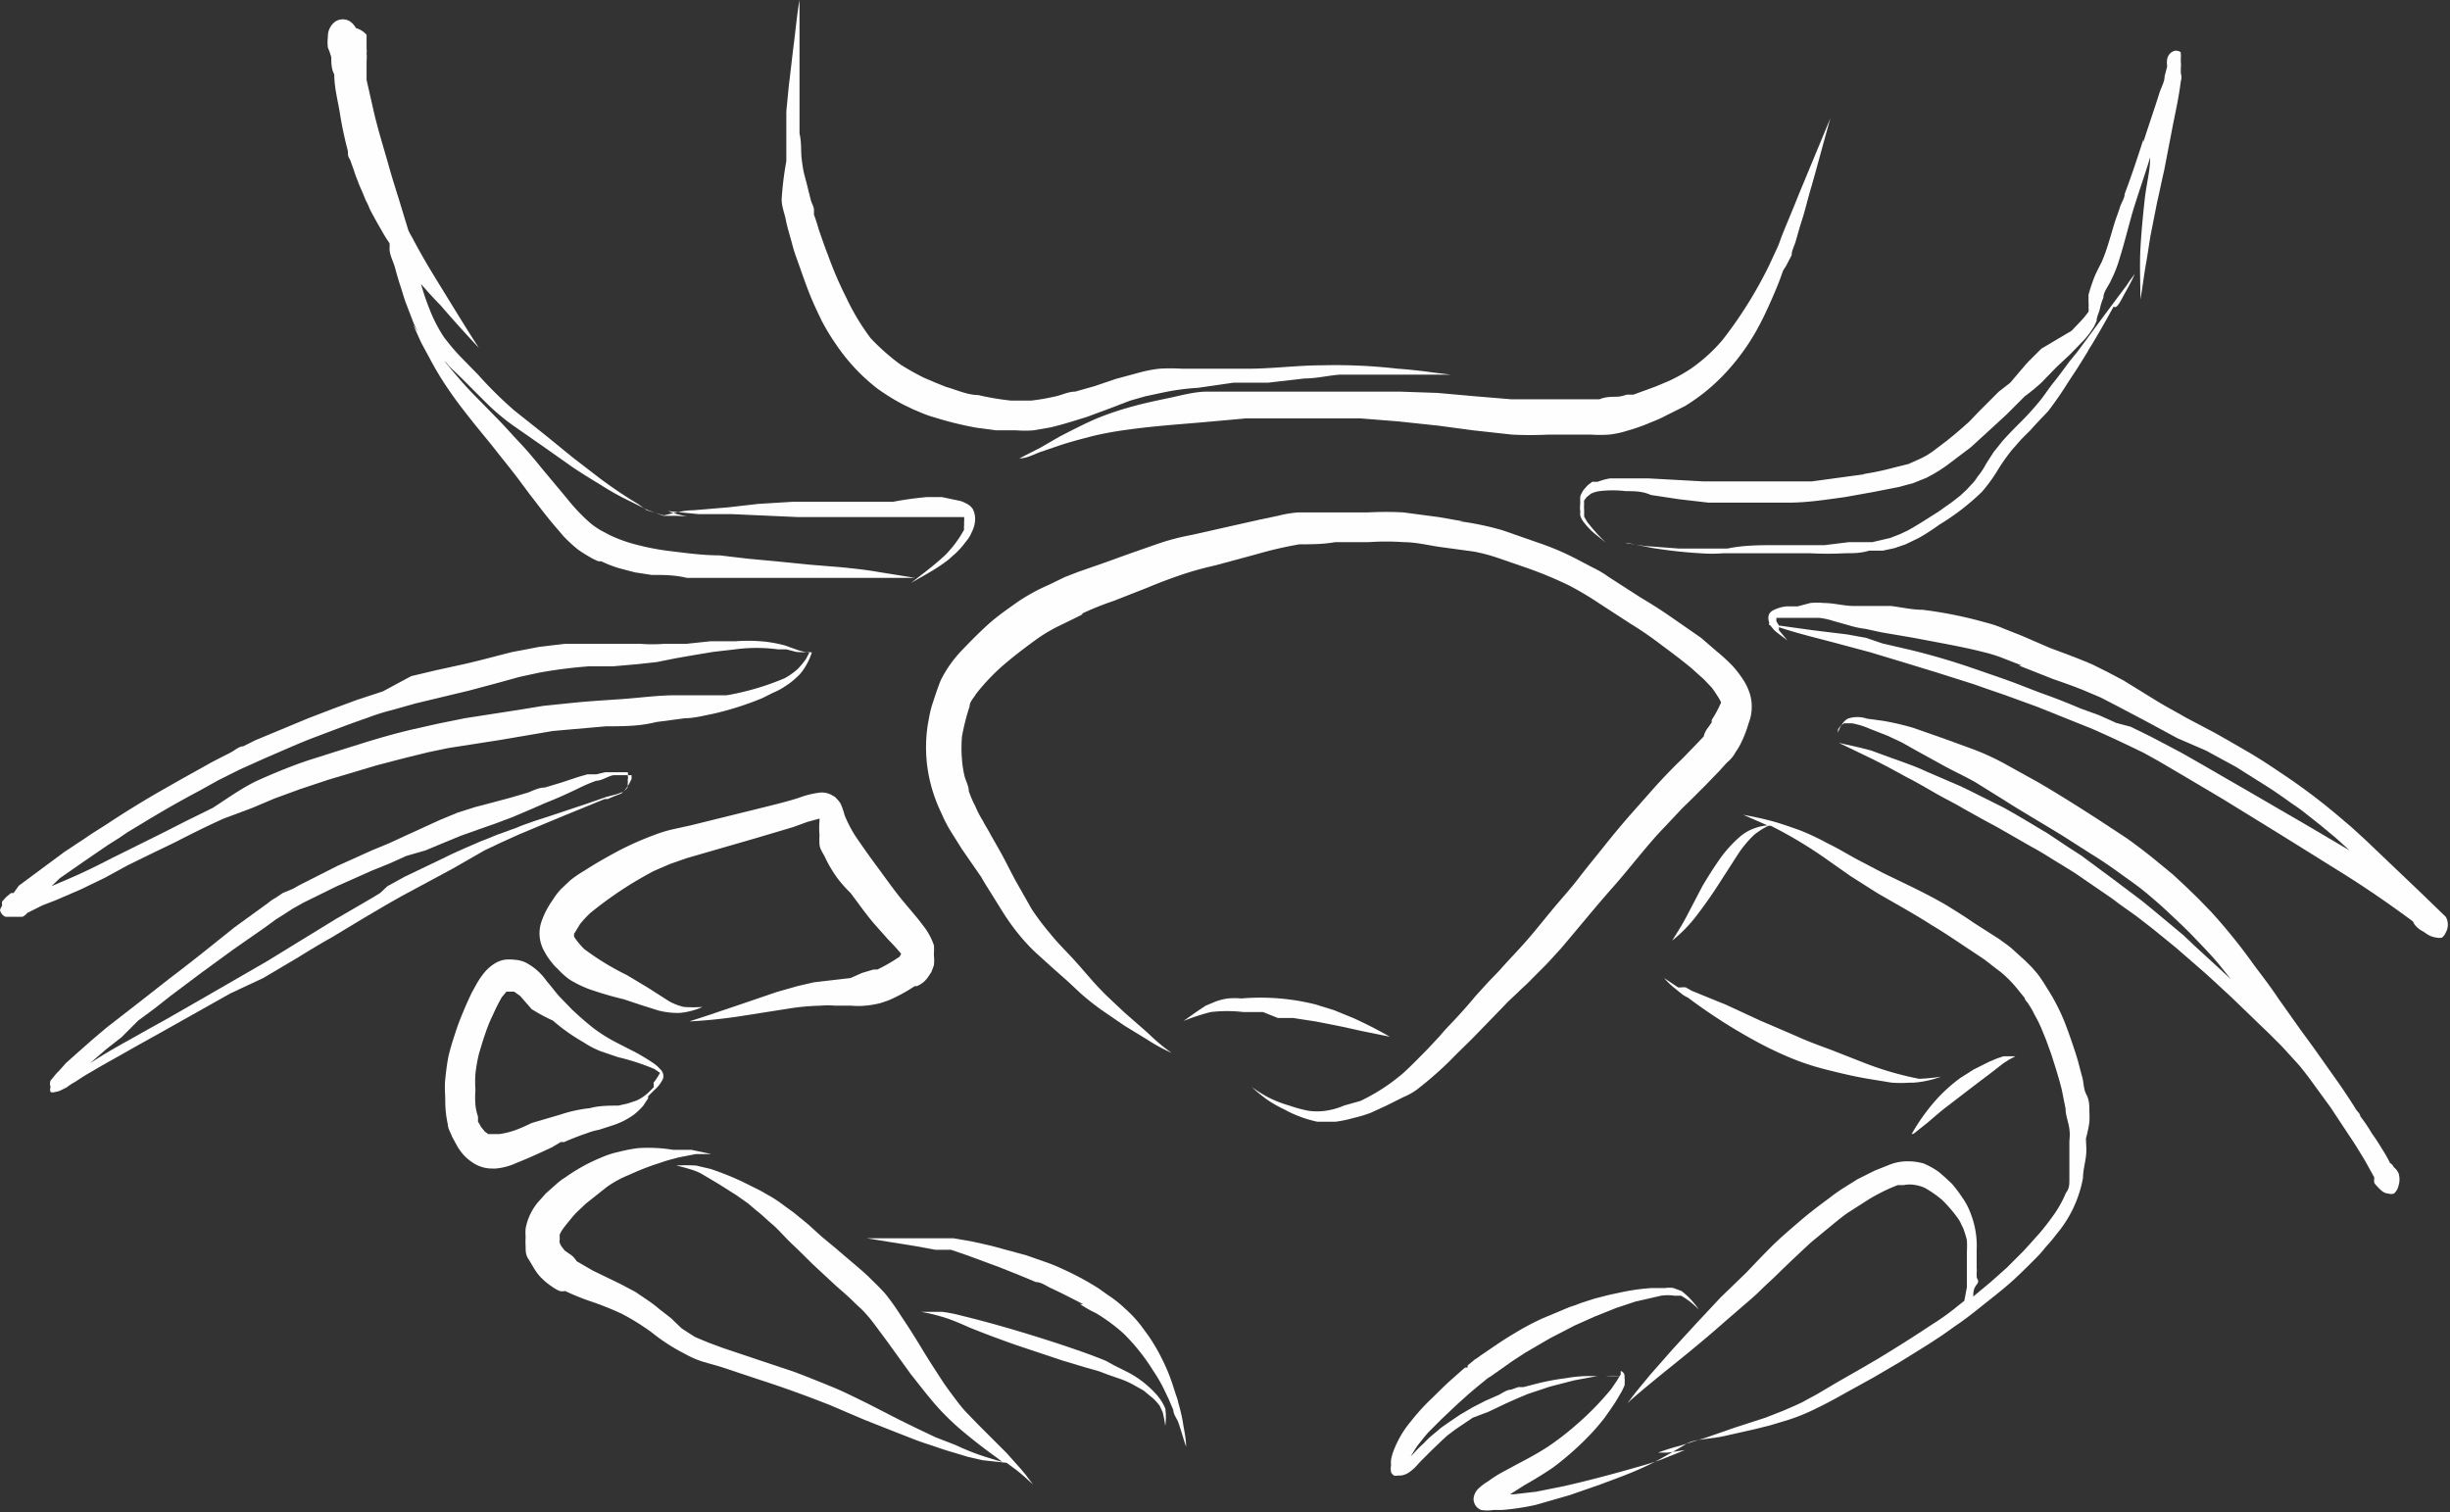<svg xmlns="http://www.w3.org/2000/svg" viewBox="0 0 57.61 35.56"><rect x="0" y="0" width="57.61" height="35.56" fill="#333333" stroke="none"/><defs><style>.cls-1{fill:#fefefe;}</style></defs><title>cancer</title><g id="Layer_2" data-name="Layer 2"><g id="OBJECTS"><path class="cls-1" d="M33.36,25.59a8.8,8.8,0,0,0,.73-.64c.21-.22.43-.42.64-.64l.66-.68c.1-.11.22-.21.32-.31s.22-.2.32-.31l.34-.34.33-.36c.41-.48.83-1,1.23-1.45s.81-1,1.22-1.42l.32-.34c.1-.11.22-.22.33-.33l.31-.31.31-.32.19-.21,0,0a.78.78,0,0,0,.2-.24,1.74,1.74,0,0,0,.11-.18,2.85,2.85,0,0,0,.2-.51,1,1,0,0,0,.07-.35,1,1,0,0,0-.07-.41A1.3,1.3,0,0,0,41,16a2.6,2.6,0,0,0-.25-.33,4.14,4.14,0,0,0-.38-.35L40,15l-.72-.5c-.23-.16-.47-.31-.72-.46l-.73-.47a2.5,2.5,0,0,0-.39-.23l-.42-.22a6.19,6.19,0,0,0-.8-.34l-.89-.31a6.71,6.71,0,0,0-1-.21h.07l-.57-.1L33,12.05a7.69,7.69,0,0,0-.83,0l-.8,0c-.28,0-.56,0-.84,0a2.67,2.67,0,0,0-.48.08l-.43.09-.8.18-.8.18a5.54,5.54,0,0,0-.8.21l-.63.22-.64.23-.6.21-.31.12-.37.18a4.6,4.6,0,0,0-.72.39c-.21.15-.43.3-.63.47s-.45.42-.67.65a2.85,2.85,0,0,0-.53.74c-.07.17-.13.36-.19.54s-.08.32-.11.48a3.45,3.45,0,0,0,0,1.11,3.63,3.63,0,0,0,.32,1,3.17,3.17,0,0,0,.21.41l.27.43.45.65c.06.11.13.22.2.33l.28.45a5.34,5.34,0,0,0,.53.72,4.08,4.08,0,0,0,.36.36l.32.29.34.3.31.29a6,6,0,0,0,.49.39l.54.37.54.33a3.91,3.91,0,0,0,.57.31h0A4.26,4.26,0,0,1,27,24.3l-.56-.49h0l-.35-.33c-.16-.15-.31-.31-.45-.47s-.31-.36-.47-.53-.33-.34-.48-.53a6.07,6.07,0,0,1-.43-.57l-.38-.67c-.13-.24-.25-.49-.38-.72l-.2-.35c-.06-.12-.13-.22-.19-.34a2.31,2.31,0,0,1-.18-.35,2.17,2.17,0,0,1-.15-.35c0-.12-.07-.23-.1-.35a2.63,2.63,0,0,1-.06-.39,3.25,3.25,0,0,1,0-.54,5.27,5.27,0,0,1,.18-.71c0-.11.1-.2.15-.29a4.85,4.85,0,0,1,.74-.76c.24-.2.48-.38.73-.56a3.91,3.91,0,0,1,.44-.26l.45-.22.16-.08-.05,0a7.28,7.28,0,0,1,.77-.31l.79-.31c.26-.11.53-.21.79-.3a7.76,7.76,0,0,1,.79-.22l1-.27a8.84,8.84,0,0,1,1-.23c.28,0,.55,0,.83-.05l.79,0a5.77,5.77,0,0,1,.83,0c.28,0,.56.07.83.11l.81.11a4,4,0,0,1,.57.15l.58.2a9.41,9.41,0,0,1,1.1.45,7.6,7.6,0,0,1,.72.43l.74.48a8.17,8.17,0,0,1,.71.49c.23.17.47.35.7.54l.3.27.18.19a2.14,2.14,0,0,1,.13.19.83.83,0,0,1,.09.16h0a2.67,2.67,0,0,1-.22.41l0,.06a.86.86,0,0,0-.07.1.56.56,0,0,0-.12.23l-.18.19-.32.33c-.22.21-.43.43-.64.66l-.61.69c-.2.23-.4.47-.59.71s-.4.49-.59.74-.41.49-.61.73-.42.52-.64.77-.42.45-.62.68l-.27.28-.3.33c-.18.22-.37.43-.57.64s-.19.21-.28.31l-.28.3c-.19.19-.37.38-.57.56a4.51,4.51,0,0,1-1,.65L31.6,26a1.66,1.66,0,0,1-.42.12,1.48,1.48,0,0,1-.42,0,3.17,3.17,0,0,1-.44-.12,2.92,2.92,0,0,1-.49-.19,3.34,3.34,0,0,1-.4-.25h0a3.93,3.93,0,0,0,.38.31,3,3,0,0,0,.39.22,2.83,2.83,0,0,0,.78.29h.42a3,3,0,0,0,.43-.09,3,3,0,0,0,.4-.12L32.6,26l.4-.2C33.12,25.75,33.25,25.68,33.36,25.59Z"/><path class="cls-1" d="M49.13,26.39a2.34,2.34,0,0,0,0-.26c0-.13,0-.26-.07-.39s-.06-.28-.1-.42-.07-.27-.11-.41-.19-.59-.3-.87a4.78,4.78,0,0,0-.42-.81,3.78,3.78,0,0,0-.22-.33l-.13-.15-.15-.15-.32-.29c-.09-.08-.2-.15-.29-.22l-.61-.39c-.2-.14-.41-.27-.62-.4-.49-.29-1-.52-1.51-.77l-.63-.33c-.22-.12-.43-.25-.66-.36a6,6,0,0,0-.68-.32c-.23-.08-.45-.16-.68-.22s-.43-.1-.64-.14h0l.57.25a1.16,1.16,0,0,0-.31.07,1.05,1.05,0,0,0-.34.2,2.91,2.91,0,0,0-.47.52c-.14.2-.28.42-.41.64l-.34.65c-.11.22-.24.42-.37.63h0a3.36,3.36,0,0,0,.56-.57q.27-.35.51-.72l.47-.73a2.57,2.57,0,0,1,.39-.47,1.85,1.85,0,0,1,.33-.21l.06,0a10.2,10.2,0,0,1,1.23.73l.64.45.63.4c.43.25.87.49,1.29.76.22.13.43.27.64.41l.6.4.27.21a1.92,1.92,0,0,1,.22.18,2.68,2.68,0,0,1,.28.3l.17.21c0,.05.07.1.1.16a1.71,1.71,0,0,1,.13.23,3.18,3.18,0,0,1,.16.32l.11.27.12.33c.09.28.18.56.25.84l.09.45c0,.16.07.32.09.48s0,.22,0,.33v.19l0,.47,0,.2c0,.11,0,.21-.08.31a2.77,2.77,0,0,1-.26.48c-.12.17-.24.33-.37.48l-.17.19-.2.22-.39.39-.37.33-.42.35c0-.09,0-.18.08-.28s0-.12,0-.19,0-.07,0-.1a.36.36,0,0,0,0-.1v0c0-.14,0-.28,0-.42a2.1,2.1,0,0,0-.14-.86,1.52,1.52,0,0,0-.2-.38,3,3,0,0,0-.24-.32l-.16-.15-.15-.13a1.82,1.82,0,0,0-.36-.2,1.37,1.37,0,0,0-.4-.05,1.14,1.14,0,0,0-.4.08l-.35.14-.4.2-.32.2a4.15,4.15,0,0,0-.34.24c-.23.17-.47.35-.69.54s-.46.39-.68.61-.39.4-.58.6l-.61.59-.58.62-.55.6-.51.58c-.19.23-.38.45-.55.69h0l.07-.07h0l.08-.07h0c.35-.3.71-.59,1.07-.88s.73-.6,1.08-.91l.44-.38h0c.14-.12.27-.23.4-.36s.27-.25.4-.38.51-.49.77-.73l.4-.33c.16-.13.31-.26.47-.37l.5-.32a4.74,4.74,0,0,1,.5-.26h0l.17-.07.14,0a.71.71,0,0,1,.29,0,.81.81,0,0,1,.22.07,2.63,2.63,0,0,1,.4.28,3.39,3.39,0,0,1,.39.46.91.91,0,0,1,.07.14.59.59,0,0,1,.06.14,1.66,1.66,0,0,1,.06.21,2.51,2.51,0,0,1,0,.27c0,.14,0,.27,0,.41v.06c0,.12,0,.24,0,.36l-.06.32-.14.11a5.75,5.75,0,0,1-.64.46c-.42.28-.85.55-1.28.81l-.43.25-.49.28-.49.29-.26.14c-.08.05-.16.08-.24.12l-.3.13-.41.16-.71.23-.69.24L39.5,34a5,5,0,0,0-.51.16h0l.1,0h0l.13,0h0l.4-.06-.52.21c-.24.09-.49.16-.74.23-.53.15-1.06.29-1.59.41l-.65.13-.52.06h-.09l.33-.21c.23-.13.46-.27.68-.42a7,7,0,0,0,.67-.57,5.41,5.41,0,0,0,.55-.61c.11-.16.23-.32.33-.5l.07-.12.06-.13a1.17,1.17,0,0,0,0-.2.13.13,0,0,0-.09-.14h0l0,0,0,0a0,0,0,0,0,0,0s0,.06,0,.08h0l-.09.15-.13.19a6.68,6.68,0,0,1-.83.85,6.45,6.45,0,0,1-.66.51c-.23.15-.47.28-.72.41l-.37.2a2.7,2.7,0,0,0-.31.2,1.37,1.37,0,0,0-.24.18.38.38,0,0,0-.11.23.28.28,0,0,0,.18.27.9.9,0,0,0,.28,0h.2a5.74,5.74,0,0,0,.8-.12l.8-.23.72-.25c.26-.1.52-.19.78-.3s.47-.21.7-.34.37-.21.55-.32.59-.11.89-.18l.71-.16.36-.09.4-.12a4.53,4.53,0,0,0,.69-.28c.23-.11.45-.23.68-.36l.67-.37.63-.37.66-.41.32-.21.31-.22c.21-.14.4-.29.6-.45s.42-.33.63-.51.4-.37.6-.57.2-.21.29-.32a3.88,3.88,0,0,0,.26-.31,2.83,2.83,0,0,0,.62-1.32c0-.17.05-.34.07-.51s0-.28,0-.42A3,3,0,0,0,49.13,26.39Z"/><path class="cls-1" d="M35.42,33l.27-.12.24-.1.51-.17.58-.15.54-.1.55,0h0a2,2,0,0,0-.35,0h-.32a3.18,3.18,0,0,0-.62.05,5.58,5.58,0,0,0-.69.13l-.31.08-.12,0-.17.06c-.09,0-.19.07-.28.12l-.32.14-.31.16-.29.17-.28.19-.17.12-.14.12a2,2,0,0,0-.26.24,2.5,2.5,0,0,0-.23.23l-.08.08.15-.24c.09-.11.17-.22.27-.33l.31-.31.37-.35.29-.26,0,0,.19-.16.16-.13a.71.71,0,0,1,.14-.1l.51-.36.29-.19.29-.17.31-.18.31-.16.27-.14.47-.21.5-.2.45-.15.61-.14a1.07,1.07,0,0,1,.31,0l.16,0a1.91,1.91,0,0,1,.42.33h0a1.91,1.91,0,0,0-.41-.44l-.19-.07a.58.58,0,0,0-.19,0h-.32a4.91,4.91,0,0,0-.67.09l-.33.07-.35.09-.31.1-.13.05-.15.05-.62.26a6,6,0,0,0-.66.35c-.19.11-.37.23-.56.36l-.25.17a1,1,0,0,1-.13.09l-.17.14s0,0,0,.05l-.06,0h0l-.07.06-.09.08h0l0,0-.18.16c-.17.15-.33.32-.5.48a4.91,4.91,0,0,0-.43.48,2.38,2.38,0,0,0-.4.67,1.09,1.09,0,0,0-.07.24.62.62,0,0,0,0,.13.41.41,0,0,0,0,.16l0,0a.18.18,0,0,0,.07.08.2.2,0,0,0,.09,0h.06a.43.43,0,0,0,.18-.06,1,1,0,0,0,.19-.16l.1-.11.25-.25.25-.24.13-.12.2-.15.4-.27L35,33.2Z"/><path class="cls-1" d="M45,26.66h0l.35-.28c.15-.13.3-.26.46-.38l.52-.4.54-.41.23-.18.14-.09.15-.08.07,0h0s0,0,0,0H47.3l-.19,0-.15.05-.19.08-.36.18-.3.19a3.68,3.68,0,0,0-.65.6,4.76,4.76,0,0,0-.51.73Z"/><path class="cls-1" d="M45.13,25.37A7.37,7.37,0,0,1,43.85,25l-.79-.31c-.27-.1-.55-.2-.81-.32L41.39,24l-.8-.37-.81-.33-.14-.08a.38.38,0,0,0-.1,0l-.08,0L39.13,23h0a1.88,1.88,0,0,0,.25.24l.16.13a.75.75,0,0,0,.15.09,12.94,12.94,0,0,0,1.55,1,8.64,8.64,0,0,0,.87.42,6,6,0,0,0,.82.27c.32.08.64.16,1,.22l.55.09a3,3,0,0,0,.43,0H45a2.37,2.37,0,0,0,.64-.14h0A4.58,4.58,0,0,1,45.13,25.37Z"/><path class="cls-1" d="M27.71,33a1.17,1.17,0,0,0-.06-.2l-.09-.28a4.35,4.35,0,0,0-.25-.59,4.27,4.27,0,0,0-.3-.51l-.16-.22a2.88,2.88,0,0,0-.41-.44,2.63,2.63,0,0,0-.38-.3l-.24-.17a6.78,6.78,0,0,0-.84-.45,3.69,3.69,0,0,0-.42-.17l-.43-.15-.81-.22-.44-.1-.46-.08h-.17l-.22,0h-.46c-.4,0-.79,0-1.19,0h0l1.18.19.43.08h0l.2,0,.17,0,.38.13.76.28.45.18.41.17c.13,0,.25.1.37.15l.33.16.41.21-.07,0a2.71,2.71,0,0,0,.37.21,4.19,4.19,0,0,1,.65.48,4.67,4.67,0,0,1,.7.88,3.38,3.38,0,0,1,.24.41l.12.25.11.26c0,.08.06.17.1.25s.13.41.2.61h0c0-.2-.05-.4-.08-.6A3.94,3.94,0,0,0,27.71,33Z"/><path class="cls-1" d="M27.18,32.78a2.36,2.36,0,0,0-.64-.5l-.34-.17L26,32c-.39-.16-.78-.29-1.17-.42-.74-.24-1.48-.46-2.22-.64a3.58,3.58,0,0,0-.45-.09l-.5,0h0a4.39,4.39,0,0,1,.6.15c.18.06.36.14.54.22.37.15.75.29,1.12.42L25,32l.5.15.35.1.21.08.26.09a2.07,2.07,0,0,1,.34.15l.23.13.23.19a1.29,1.29,0,0,1,.15.17l.07.15a3,3,0,0,1,.06.32h0a1.43,1.43,0,0,0,0-.41A1.17,1.17,0,0,0,27.18,32.78Z"/><path class="cls-1" d="M24,34.54l-.33-.37L23,33.5l-.3-.31c-.1-.11-.19-.23-.28-.35s-.2-.27-.29-.41l-.24-.37-.15-.24c-.18-.3-.36-.59-.55-.87a5.88,5.88,0,0,0-.36-.51c-.12-.14-.26-.27-.4-.41s-.51-.44-.76-.66l-.35-.29L19,28.79l-.33-.27-.37-.27-.14-.09L17.88,28l-.42-.21a6.9,6.9,0,0,0-.75-.3l-.34-.08a3.69,3.69,0,0,0-.47,0h0a3.37,3.37,0,0,1,.34.09,1.3,1.3,0,0,1,.25.1l.42.25.41.26.27.19.2.17c.13.1.25.22.38.33s.3.31.46.46.31.3.46.45l.57.53c.15.13.3.26.44.4l.17.16a3.07,3.07,0,0,1,.29.34l.29.39.57.79c.2.25.39.5.6.74a6,6,0,0,0,.68.65c.24.2.49.39.74.57l.13.1c-.24-.07-.48-.14-.71-.23s-.28-.12-.42-.18L22,33.8l-.4-.19-.45-.22L20.39,33c-.27-.13-.54-.27-.81-.38s-.59-.24-.88-.35L17,31.7l-.35-.13-.31-.13-.31-.2L15.78,31l-.27-.21a3.15,3.15,0,0,0-.29-.22l-.28-.19-.36-.19-.64-.31-.38-.22a.52.52,0,0,0-.18-.18l-.1-.07-.07-.09a.31.31,0,0,1-.05-.1.13.13,0,0,1,0-.06.11.11,0,0,0,0-.05l0-.07a.54.54,0,0,1,.07-.13c.07-.1.15-.19.23-.29s.21-.21.31-.31l.49-.39a2.47,2.47,0,0,1,.53-.29,6.13,6.13,0,0,1,.75-.29c.13-.05.27-.08.41-.12l.41-.08c.12,0,.24,0,.37,0h0l-.47-.1-.43,0A3.63,3.63,0,0,0,15,27a3.73,3.73,0,0,0-.46.09,2.07,2.07,0,0,0-.4.13,4.16,4.16,0,0,0-.85.47,1.33,1.33,0,0,0-.19.14l-.26.23-.17.19a1.33,1.33,0,0,0-.31.64,1.23,1.23,0,0,0,0,.2,1.85,1.85,0,0,0,0,.23c0,.11,0,.2.08.31l.09.15a1.34,1.34,0,0,0,.16.23,1.55,1.55,0,0,0,.28.24.93.93,0,0,0,.19.11.3.3,0,0,0,.13,0,5.36,5.36,0,0,0,.62.25,7.22,7.22,0,0,1,.72.29,5.62,5.62,0,0,1,.69.43,4.43,4.43,0,0,0,.79.51,2.13,2.13,0,0,0,.41.18l.45.13.87.29c.56.18,1.11.38,1.67.6l.82.35.81.32c.21.08.42.17.64.24s.43.15.65.21l.33.1.35.08.56.06.23.17c.13.1.26.22.39.34h0l-.18-.24Z"/><path class="cls-1" d="M13.18,26.86a.2.2,0,0,1,.08,0q.27-.12.54-.21a1.47,1.47,0,0,1,.28-.08l.31-.1a1.81,1.81,0,0,0,.52-.26,2,2,0,0,0,.21-.2l.12-.18,0-.05.14-.14a.85.85,0,0,0,.2-.25.2.2,0,0,0,0-.17.24.24,0,0,0-.06-.08.74.74,0,0,0-.13-.12,4.68,4.68,0,0,0-.44-.27l-.41-.21a3.8,3.8,0,0,1-.57-.35c-.18-.14-.35-.29-.52-.45l-.3-.31c-.1-.11-.19-.24-.29-.35a1.37,1.37,0,0,0-.51-.45.76.76,0,0,0-.25-.06,1,1,0,0,0-.24,0,.65.65,0,0,0-.23.09,1,1,0,0,0-.24.21,2,2,0,0,0-.19.28l-.11.2c-.07.15-.14.3-.2.45a5.27,5.27,0,0,0-.19.51c-.05.15-.1.31-.14.47s-.07.4-.09.6,0,.34,0,.51a2.57,2.57,0,0,0,.06.55c0,.1.07.2.1.29l.12.22a1.24,1.24,0,0,0,.17.23,1.2,1.2,0,0,0,.21.17.81.81,0,0,0,.45.13h.07a1.43,1.43,0,0,0,.49-.13c.28-.11.56-.24.84-.37Zm2.32-1.57h0Zm-3.76,1.38h-.17l-.09,0-.08-.06-.09-.11a.75.75,0,0,0-.07-.12s0-.08,0-.12a1.31,1.31,0,0,1-.06-.27,2.16,2.16,0,0,1,0-.36,2.53,2.53,0,0,1,0-.38,3.69,3.69,0,0,1,.08-.46c.05-.17.1-.34.16-.51s.1-.27.16-.39a4.51,4.51,0,0,1,.22-.44l.11-.13.07,0,0,0h.11l0,0,.14.1.27.31A4.08,4.08,0,0,0,13,24a4.47,4.47,0,0,0,.72.51,2.19,2.19,0,0,0,.4.21l.41.14a5.39,5.39,0,0,1,.86.28l.13.09s0,0,0,0h0s0,0,0,0,0,0,0,0a1.82,1.82,0,0,1-.15.23h0a.13.13,0,0,1,0,.06.22.22,0,0,0,0-.08h0a.64.64,0,0,0,0,.07l0,.06-.12.12a1.07,1.07,0,0,1-.28.19l-.21.07-.22.05c-.22,0-.45,0-.67.06a3.27,3.27,0,0,0-.69.15l-.68.2C12.17,26.57,12,26.63,11.74,26.67Z"/><path class="cls-1" d="M21.12,22.52a3.9,3.9,0,0,1-.49.28l-.09,0-.27.08L20,23l-.86.1-.39.09-.49.14-.82.28-.83.28-.4.13h0a11.79,11.79,0,0,0,1.18-.12l1.21-.19a5.36,5.36,0,0,1,.69-.06,2,2,0,0,1,.35,0l.38,0a1.71,1.71,0,0,0,.32,0,2.25,2.25,0,0,0,.36-.06l.18-.06a3.83,3.83,0,0,0,.63-.34h.05a.58.58,0,0,0,.26-.21l.08-.12v0l.06-.16a1,1,0,0,0,0-.23v-.06a1.1,1.1,0,0,0,0-.18,1.53,1.53,0,0,0-.22-.42l-.13-.17c-.17-.21-.35-.41-.52-.63s-.34-.46-.51-.69-.31-.43-.46-.65a3,3,0,0,1-.26-.5,1.69,1.69,0,0,0-.08-.24.43.43,0,0,0-.09-.13.31.31,0,0,0-.11-.09.48.48,0,0,0-.31-.07,2.11,2.11,0,0,0-.48.12c-.28.09-.57.16-.85.23l-.81.2-.89.22-.41.09a3.06,3.06,0,0,0-.43.13,7.26,7.26,0,0,0-.86.38c-.26.14-.53.29-.79.46a2.71,2.71,0,0,0-.35.24l-.21.2a1.5,1.5,0,0,0-.19.25,2,2,0,0,0-.27.52.85.85,0,0,0,.08.71,1.38,1.38,0,0,0,.17.25.86.86,0,0,0,.13.14,1.75,1.75,0,0,0,.29.26,2.67,2.67,0,0,0,.45.22,8.46,8.46,0,0,0,.82.24l.39.13.41.13a1.81,1.81,0,0,0,.52.06,1.74,1.74,0,0,0,.53-.14h0a3.24,3.24,0,0,1-.44,0,1.4,1.4,0,0,1-.34-.13l-.5-.32-.5-.3a6.17,6.17,0,0,1-1-.61,1.76,1.76,0,0,1-.24-.29.43.43,0,0,1,0-.07l.14-.23a2.73,2.73,0,0,1,.23-.25,8.88,8.88,0,0,1,1.51-1l.37-.16.4-.14.83-.24.83-.24.84-.25.33-.12.29-.08v.05a2,2,0,0,0,0,.34,1.6,1.6,0,0,0,0,.21c0,.1.08.21.13.31a3,3,0,0,0,.29.49A3.07,3.07,0,0,0,20,21c.19.25.37.51.57.74l.32.36q.16.16.3.33h0a.35.35,0,0,1-.05.08Zm-7.65-.59h0v0Zm0,0h0Zm0,.05v0h0S13.49,21.93,13.49,21.94Zm5.81-2.72h0Z"/><path class="cls-1" d="M30.05,23.94l.36,0,.52.08.26.05.35.07.5.11.64.13h0c-.28-.16-.57-.31-.86-.44l-.44-.18-.45-.14a5.33,5.33,0,0,0-1.74-.14,1.76,1.76,0,0,0-.31,0,1.37,1.37,0,0,0-.29.07l-.24.1-.21.14-.31.22h0a4.79,4.79,0,0,1,.64-.21,3.29,3.29,0,0,1,.77,0l.46,0Z"/><path class="cls-1" d="M49.94,6.94c.09-.16.18-.32.26-.5h0l-.12.16L50,6.72,49.79,7l-.38.51L49.05,8l-.2.27-.18.22c-.12.16-.24.33-.37.49s-.24.34-.37.49a6.2,6.2,0,0,1-.42.46c-.14.14-.29.29-.43.45l-.2.25-.18.28a1.57,1.57,0,0,1-.2.3.86.86,0,0,1-.14.18l-.12.13-.14.13-.19.15-.34.24c-.24.15-.48.31-.72.44l-.17.08-.23.09-.43.1-.28,0-.27,0-.57.07c-.18,0-.37,0-.55,0s-.39,0-.59,0c-.38,0-.76,0-1.14.08H39.48l-.8-.06-.46-.07-.25,0-.25,0h0l.3,0,.26,0,.54.11a10.93,10.93,0,0,0,1.15.13,3.57,3.57,0,0,0,.56,0h.58l.57,0h.87a7.87,7.87,0,0,0,.84,0c.19,0,.37,0,.56-.06l.32,0,.28-.06.26-.09.31-.15a4.9,4.9,0,0,0,.48-.31,5.6,5.6,0,0,0,1-.77,3.64,3.64,0,0,0,.36-.49,4.46,4.46,0,0,1,.35-.5l.22-.25.22-.22c.13-.15.27-.29.41-.44a8.19,8.19,0,0,0,.47-.68l.23-.35.23-.37h0a.75.75,0,0,1,.07-.12l0,0c.19-.31.37-.63.54-.94C49.77,7.27,49.85,7.11,49.94,6.94Z"/><path class="cls-1" d="M42.61,11.32l-.65,0-.65,0c-.42,0-.85,0-1.27,0l-1.28-.07c-.2,0-.4,0-.61,0l-.29,0a1.38,1.38,0,0,0-.29.08l-.13,0-.08.06a.46.46,0,0,0-.07.07.57.57,0,0,0-.13.21.88.88,0,0,0,0,.16.74.74,0,0,0,0,.21.29.29,0,0,0,0,.09.53.53,0,0,0,.08.15,1.8,1.8,0,0,0,.27.28l.25.2h0a4.15,4.15,0,0,1-.44-.49l-.07-.12,0-.14V12a1.22,1.22,0,0,1,0-.17.14.14,0,0,1,0-.06l.06-.08.1-.08a.66.66,0,0,1,.2-.06,2.57,2.57,0,0,1,.62,0c.2,0,.39,0,.59.09l.66.1.69.08.63,0q.63,0,1.26,0c.44,0,.88-.07,1.32-.13l.67-.12.61-.12.33-.09.3-.12a3.54,3.54,0,0,0,.6-.38l.45-.34.46-.42.38-.35.43-.43A4.35,4.35,0,0,0,48,9l.36-.37.32-.3L49,8a2.09,2.09,0,0,0,.14-.17l.1-.15.06-.13c0-.1.06-.2.08-.3A1.33,1.33,0,0,1,49.46,7c0-.14.12-.27.18-.41a2.85,2.85,0,0,0,.2-.51c.1-.32.18-.64.28-1s.3-.92.44-1.38c0,.32-.09.63-.13,1s-.08.77-.1,1.16,0,.79,0,1.18h0c.05-.27.08-.55.13-.83s.07-.45.11-.68l.15-.76c.06-.26.11-.51.17-.77l.21-1.09c.07-.34.14-.67.18-1a.32.32,0,0,0,0-.19V1.61a.78.78,0,0,0,0-.16l0-.1a.18.18,0,0,0,0-.07l0-.05a.18.18,0,0,0-.22,0,.25.25,0,0,0-.1.16.55.55,0,0,0,0,.17h0l-.06.23c0,.14-.09.28-.13.42-.12.38-.25.75-.37,1.13,0,0,0,0,0-.06-.14.43-.28.86-.44,1.28,0,.1-.08.21-.11.31s-.09.25-.13.38-.11.38-.17.56a3.62,3.62,0,0,1-.13.35c-.06.12-.12.23-.17.35a4.13,4.13,0,0,0-.14.42l0,.18a.65.65,0,0,1,0,.13.25.25,0,0,1,0,.09,2.11,2.11,0,0,1-.19.23l-.21.22L48,8.2l-.28.28c-.08.08-.15.17-.23.26L47.27,9,47,9.21l-.48.48-.22.23c-.18.16-.35.31-.53.45l-.29.22a1.75,1.75,0,0,1-.29.18l-.31.14-.36.09a6.14,6.14,0,0,1-.72.15h.06Zm3.72-1.39h0l0,0A.08.08,0,0,1,46.33,9.93Z"/><path class="cls-1" d="M7.79,1.35c0,.13,0,.27.07.4,0,.3.08.6.13.9a9,9,0,0,0,.19.9c0,.07,0,.14.05.2L8.32,4a2.5,2.5,0,0,0,.09.25,2.44,2.44,0,0,0,.1.24l.09.22s.06.11.08.17.2.38.31.57a3.18,3.18,0,0,0,.17.27.93.93,0,0,1,0,.13c0,.15.09.3.13.45s.08.29.13.44.08.27.13.4l.18.47a2.12,2.12,0,0,0,.11.21l0,0h0l-.12-.18h0l.09.21.09.2.2.37a7.31,7.31,0,0,0,.46.76c.17.25.35.48.54.72s.37.45.55.68.37.46.55.7l.26.35.24.31c.18.24.37.46.56.68a3.28,3.28,0,0,0,.34.31,3.87,3.87,0,0,0,.34.21l.13.06.07,0h0a2.9,2.9,0,0,0,.41.16l.38.1.39.06c.28,0,.55,0,.83.07l.76,0,.79,0,.83,0h.83l.74,0c.47,0,.94,0,1.42,0h0l-.87-.14c-.28-.05-.57-.08-.86-.11l-.74-.06-.8-.08-.65-.06-.68-.08c-.41,0-.83-.06-1.24-.11a5.64,5.64,0,0,1-.67-.13,3.46,3.46,0,0,1-.66-.23l0,0h0l-.19-.1a1.73,1.73,0,0,1-.28-.19,4.33,4.33,0,0,1-.55-.58l-.56-.67c-.18-.22-.35-.43-.54-.63s-.38-.42-.58-.62l-.44-.45c-.14-.14-.27-.28-.4-.43s-.24-.28-.36-.43a.52.52,0,0,1,.1.11l.3.29.59.59a5.2,5.2,0,0,0,.63.53l.69.48.68.48c.22.15.45.29.68.43a6.65,6.65,0,0,0,.74.41l.36.18.38.14.13,0,.2,0a1,1,0,0,0,.24,0h.24l-.31,0a1.9,1.9,0,0,1-.39-.11l.71.07.78,0,1.57.07h1.62l.79,0,.74,0,.63,0,.12,0,0,0v0h0v0a.52.52,0,0,1,0,.11l0,.09a.38.38,0,0,0,0,.1l-.09.15a2.73,2.73,0,0,1-.36.45c-.26.24-.53.44-.8.65h0c.24-.14.49-.27.72-.43s.2-.16.3-.24a1.93,1.93,0,0,0,.27-.3.91.91,0,0,0,.11-.16l0,0,0,0,.06-.13a.7.7,0,0,0,.05-.25.54.54,0,0,0-.05-.22.38.38,0,0,0-.18-.15.49.49,0,0,0-.17-.06l-.38-.08-.36,0A7.84,7.84,0,0,0,21,11.8c-.27,0-.55,0-.83,0h-.75l-.78,0-.81.05-.7.08L16.3,12c-.23,0-.47.07-.69.12l0,0L15.21,12,15,11.85l-.18-.11c-.24-.15-.47-.31-.7-.48l-.65-.5-.65-.53-.73-.58a9.39,9.39,0,0,1-.84-.83l-.44-.45a5.37,5.37,0,0,1-.37-.44,3.42,3.42,0,0,1-.34-.66,5.84,5.84,0,0,1-.2-.59c.15.17.3.34.46.5q.43.5.9,1h0c-.3-.46-.59-.94-.88-1.41S9.91,6,9.69,5.58a1.4,1.4,0,0,1-.09-.17l-.21-.69c-.09-.29-.18-.57-.26-.86S8.87,3,8.77,2.54l-.15-.66c0-.07,0-.14,0-.22l0-.22a1.08,1.08,0,0,0,0-.19.31.31,0,0,0,0-.1h0s0-.06,0-.09l0-.17,0-.07A.52.52,0,0,0,8.37.66h0A.47.47,0,0,0,8.24.51a.32.32,0,0,0-.36,0,.43.43,0,0,0-.17.36,1,1,0,0,0,0,.25A1.55,1.55,0,0,1,7.79,1.35ZM22.67,12.42h0Zm0,0Zm0,0h0l0,0Z"/><path class="cls-1" d="M0,21.4a.22.22,0,0,0,.13.16H.21l.09,0h0l.13,0,.1,0a.33.33,0,0,0,.11-.09h0L1,21.29l.31-.12.58-.25.58-.28L3,20.35l.51-.25.62-.3c.37-.19.75-.38,1.13-.55L5.93,19l.52-.22.6-.22.66-.22L8.85,18l.65-.17.57-.14.48-.1,1.22-.19L13,17.19l1.25-.11c.4,0,.79,0,1.18-.1l.68-.09c.21,0,.43-.06.64-.1a7.21,7.21,0,0,0,1.17-.37l.26-.13a1.51,1.51,0,0,0,.28-.15,1.64,1.64,0,0,0,.26-.2,1,1,0,0,0,.19-.22,1.48,1.48,0,0,0,.18-.38h.1v0h0s0,0,0,0H19a1.1,1.1,0,0,1-.26-.06l-.28-.1a2.94,2.94,0,0,0-.58-.1,3.74,3.74,0,0,0-.58,0l-.59,0-.57.06-.26,0-.26,0a3.64,3.64,0,0,1-.57,0l-.58,0h-.57l-.61,0-.6.07-.31.06-.32.06c-.41.1-.83.22-1.25.31l-.55.12-.59.14L9,16.26l-.61.2-.54.2-.6.23L6,17.41l-.28.14c-.08,0-.17.07-.25.12s-.4.2-.59.31l-.61.34-.58.33c-.36.21-.72.43-1.07.66s-.4.25-.6.39l-.5.33-1.08.8L.32,21,.26,21l-.11.09-.1.11a.47.47,0,0,0,0,.1A.37.37,0,0,0,0,21.4Zm1.41-.75L2,20.24l.54-.37.27-.17L3,19.57l.58-.35c.37-.22.74-.43,1.12-.63l.43-.24.5-.25.6-.27c.4-.17.79-.35,1.19-.5s.81-.31,1.22-.45q.29-.11.57-.18l.57-.16,1.25-.3.6-.16.58-.16.46-.1a11.33,11.33,0,0,1,1.17-.15l.57,0,.57-.05.46-.05.45-.09.4-.07h0l.48-.08.52-.06a3.8,3.8,0,0,1,1,0l.2,0,.23.06a1.69,1.69,0,0,0,.32,0l-.09.17a2.11,2.11,0,0,1-.19.23,1.6,1.6,0,0,1-.31.22,6.2,6.2,0,0,1-1.36.4l-.31,0H16.7l-.21,0-.59,0c-.43,0-.85.06-1.28.09s-.78.05-1.17.09l-.68.07-.55.09-1.29.2-.64.13-.62.14c-.38.09-.77.2-1.15.32l-.64.2-.63.2c-.39.13-.78.29-1.16.46S5.33,18.79,5,19l-.65.32-.49.25-1.23.61c-.33.17-.65.33-1,.48l-.42.18Z"/><path class="cls-1" d="M11.39,20l.4-.19.42-.19.91-.38.83-.34.27-.11h0l.07,0,.14-.06.18-.07s0,0,0,0h0l.08-.07a.27.27,0,0,0,.07-.08.25.25,0,0,0,0-.07.54.54,0,0,0,0-.11.14.14,0,0,0,0-.09.11.11,0,0,0,0-.08l-.06,0H14.7l-.1,0-.18,0-.19,0-.21.05-.21,0-.21.06-.39.13-.2.06-.2.06c-.14,0-.27.07-.4.12l-.41.12-.41.11-.42.11-.41.13-.41.17-.81.37-.39.18L8.74,20l-.8.36-.89.45-.16.09L6.65,21l-.18.12a.91.91,0,0,0-.16.11l-.8.58C5,22.22,4.53,22.6,4,23l-.74.58-.76.59-.33.28-.34.3L1.55,25l-.16.18a1.31,1.31,0,0,0-.11.12l-.09.11a.2.2,0,0,0,0,.15.16.16,0,0,0,0,.12.13.13,0,0,0,.1,0h0a.43.43,0,0,0,.16-.05l.12-.06a1.37,1.37,0,0,1,.2-.13c.12-.08.24-.16.37-.23.28-.17.56-.32.84-.48s.5-.28.75-.42l.8-.45.89-.5L6.19,23,7,22.52c.26-.16.52-.32.79-.47l.78-.47.51-.3.37-.21,1.19-.64Zm-1.88.62-.4.22L8.94,21l-.18.11-.86.5-1.63,1-1.56.9-.82.47-.38.21-.39.22c-.27.15-.54.3-.81.47l-.19.12a0,0,0,0,1,0,0l.37-.32.37-.29L3.25,24l.38-.28.38-.3.72-.54.74-.54.76-.53.26-.19.19-.12.2-.13.25-.14.77-.38.83-.37.42-.17.4-.18L10,20l.41-.17.41-.17.42-.15.4-.14.4-.15.4-.17.39-.17c.26-.1.52-.22.77-.34a3.79,3.79,0,0,1,.42-.18c.13,0,.26-.1.4-.13h.36l.07,0h0v0a.64.64,0,0,1,0,.09l-.06.12a1.18,1.18,0,0,1-.13.18l-.17.06-.23.06-.46.16-.87.29-.37.12c-.13.05-.27.09-.4.15l-.47.17-.22.09-.18.07c-.27.12-.54.23-.8.36Z"/><path class="cls-1" d="M56.29,27.45a.22.22,0,0,0-.09-.1A3.24,3.24,0,0,0,56,27c-.07-.12-.15-.24-.23-.35a3.51,3.51,0,0,0-.27-.4c0-.06-.07-.11-.1-.16-.16-.26-.33-.51-.5-.75l-.51-.72-.3-.41-.51-.72c-.18-.27-.37-.52-.56-.77A13.54,13.54,0,0,0,52,21.45l-.31-.32-.3-.29-.15-.14-.14-.13-.34-.28c-.24-.2-.49-.39-.74-.57l-.7-.46c-.45-.29-.91-.58-1.37-.85L47.21,18a5.84,5.84,0,0,0-.76-.36l-.38-.14-.33-.12L45,17.12a6,6,0,0,0-.73-.17l-.37-.05a.7.7,0,0,0-.45,0,.38.38,0,0,0-.14.14.52.52,0,0,0-.09.2h0l0-.09.06-.08.08-.06.08,0h.11a1.87,1.87,0,0,1,.42.13l.41.16.34.16.32.18.69.38c.24.13.48.24.71.37l.66.41c.47.3.94.57,1.41.86l.69.44c.23.14.46.3.68.46s.37.26.54.4.37.31.55.48.41.38.6.58.41.42.6.65l.29.36-.27-.25-.61-.56L51.35,22l-.36-.3-.36-.3-.27-.22-.65-.49-.77-.57-.31-.2-.48-.32-.67-.4-.35-.2-.26-.13-.54-.27-.25-.12-.79-.34c-.21-.1-.41-.17-.63-.25l-.25-.09L44,17.65l-.27-.07-.49-.11h0l.81.39.35.18.44.24c.24.12.47.26.7.39s.42.22.62.34l.52.29.28.15.82.47c.23.12.45.27.67.4l.34.21.29.2.57.39.2.15.38.27.4.31.54.44.69.6.23.21.41.38.61.59.25.24.3.3.41.45h0c.13.16.26.33.38.5l.35.48.45.68c.13.19.25.39.37.59l.21.38a.5.5,0,0,0,0,.13A1.28,1.28,0,0,0,56,28h0a.28.28,0,0,0,.17.07h0a.21.21,0,0,0,.12,0,.33.33,0,0,0,.11-.19.48.48,0,0,0,0-.29A.39.39,0,0,0,56.29,27.45Z"/><path class="cls-1" d="M49.93,16l-.36-.19-.36-.18c-.32-.14-.65-.26-1-.39l-.67-.29-.43-.17a2.43,2.43,0,0,0-.38-.13,10,10,0,0,0-1.52-.31c-.25,0-.5-.06-.75-.09l-.41,0-.38,0h-.08c-.23,0-.47-.07-.71-.07a1.55,1.55,0,0,0-.31,0l-.3.08-.26,0a.85.85,0,0,0-.31.09.22.22,0,0,0-.1.09.25.25,0,0,0,0,.19l0,.07h-.05l.07,0v0l.1.12c.1.09.21.16.31.24h0l-.2-.24,0-.07c.48.16,1,.28,1.44.4l.71.19.86.26.75.23.82.26.37.13.35.12.77.28,1.32.53.4.18.3.14.48.23.36.2.68.4.81.48,1.38.85,1.46.91c.56.35,1.11.73,1.65,1.13a.32.32,0,0,0,.08.12.53.53,0,0,0,.15.11l.12.08a.52.52,0,0,0,.21.07h0a.28.28,0,0,0,.12,0,.27.27,0,0,0,.09-.12.37.37,0,0,0,0-.37s0,0,0,0l-.31-.3-.31-.3-.62-.59-.65-.62-.34-.31-.33-.28a14.24,14.24,0,0,0-1.34-1c-.25-.17-.51-.34-.77-.49s-.5-.29-.75-.43l-.7-.37c-.24-.14-.49-.27-.73-.42Zm1.94,1.65.7.38.73.46c.22.14.43.29.64.44a3.3,3.3,0,0,1,.3.22l.33.26.36.3.32.29,0,0-1-.59-1.48-.86c-.49-.28-1-.58-1.48-.85l-.72-.38-.47-.23L49.76,17l-.4-.18-.44-.16c-.26-.11-.53-.22-.81-.32s-.52-.2-.79-.3-.51-.18-.77-.27c-.51-.18-1-.33-1.56-.47l-.73-.17L43.88,15l-.44-.08-.82-.1-.79-.11-.06-.1v-.08l.06,0h.46l.49,0a1.65,1.65,0,0,1,.32.07l.39.11a2.33,2.33,0,0,0,.38.08l.37.08L45,15l.74.14c.31.06.61.12.92.2a3.38,3.38,0,0,1,.42.13l.46.18-.07,0,.81.32c.26.09.52.18.78.29l.33.14.35.18.72.38.74.4Z"/><path class="cls-1" d="M32.93,9.21c-.29,0-.58,0-.88,0s-.64,0-1,0l-.89,0c-.3,0-.6,0-.9,0l-.46,0-.42,0c-.28,0-.57.08-.85.14s-.58.12-.87.2a7.39,7.39,0,0,0-.87.29c-.3.13-.59.28-.88.43l-.45.26-.49.25h0c.17,0,.33-.09.49-.15l.44-.15c.27-.09.54-.16.81-.23a8.22,8.22,0,0,1,.84-.15c.58-.08,1.16-.12,1.74-.17l1-.09c.32,0,.65,0,1,0h.84l.87,0,.88.07.94.1.82.11.91.1a8.43,8.43,0,0,0,.87,0h.28l.7,0a3.27,3.27,0,0,0,.44,0,2.1,2.1,0,0,0,.42-.09,4.34,4.34,0,0,0,.47-.16c.14-.06.28-.11.41-.18l.48-.24a4.53,4.53,0,0,0,1-.83,5.22,5.22,0,0,0,.77-1.11c.13-.25.25-.52.36-.78s.12-.31.18-.47L42,6.25,42.13,6c0-.11.06-.21.09-.31s.1-.36.16-.54.14-.52.22-.78c.15-.53.29-1.06.44-1.59h0l-.75,1.81c-.11.28-.23.56-.34.83s-.1.28-.16.41-.13.28-.19.41A10,10,0,0,1,40.5,8a3.9,3.9,0,0,1-.74.67,3.81,3.81,0,0,1-.52.29l-.31.13-.52.19-.16,0a.79.79,0,0,1-.22.05c-.13,0-.28,0-.42.06h-.43c-.15,0-.29,0-.44,0h-.29c-.31,0-.61,0-.91,0l-.84-.07-.9-.08Z"/><path class="cls-1" d="M18.38,4.69c0,.17.07.33.1.49s.1.38.15.57.09.29.14.43.16.46.25.69.19.44.29.65a5.2,5.2,0,0,0,.37.61,4.49,4.49,0,0,0,.94,1,5,5,0,0,0,.65.4l.21.1.19.08a2.5,2.5,0,0,0,.25.09l.2.06a8.08,8.08,0,0,0,.85.2l.45.06h.48a2.58,2.58,0,0,0,.4,0l.41-.07c.29-.07.57-.16.86-.25l.51-.19.5-.19.35-.1.42-.09a5.58,5.58,0,0,1,.82-.11L29,9,29.81,9l.87-.1c.28,0,.55-.07.83-.09l.85,0,.81,0h1l.39,0h0l-.45,0-.41-.05q-.42-.06-.84-.09a12.74,12.74,0,0,0-1.75-.08c-.55,0-1.1.07-1.66.08l-.86,0-.81,0a4.4,4.4,0,0,0-.51,0,3.06,3.06,0,0,0-.51.1l-.52.14-.5.17-.46.13c-.17,0-.33.09-.5.12a4.89,4.89,0,0,1-.53.09l-.48,0A6.39,6.39,0,0,1,23,9.29c-.25,0-.5-.12-.75-.19L22,9l-.28-.12a6,6,0,0,1-.55-.31,5.1,5.1,0,0,1-.7-.62A5.41,5.41,0,0,1,19.9,7a8.73,8.73,0,0,1-.43-1c-.08-.2-.15-.41-.22-.61a3.38,3.38,0,0,0-.11-.34l0-.11c0-.08-.05-.15-.07-.22s-.09-.37-.14-.55-.06-.29-.08-.44,0-.39-.05-.59l0-.56,0-1,0-.76c0-.27,0-.54,0-.82h0c-.06.34-.09.69-.13,1s-.08.69-.12,1l-.06.62,0,.38c0,.26,0,.53,0,.79A7.58,7.58,0,0,0,18.38,4.69Z"/></g></g></svg>
